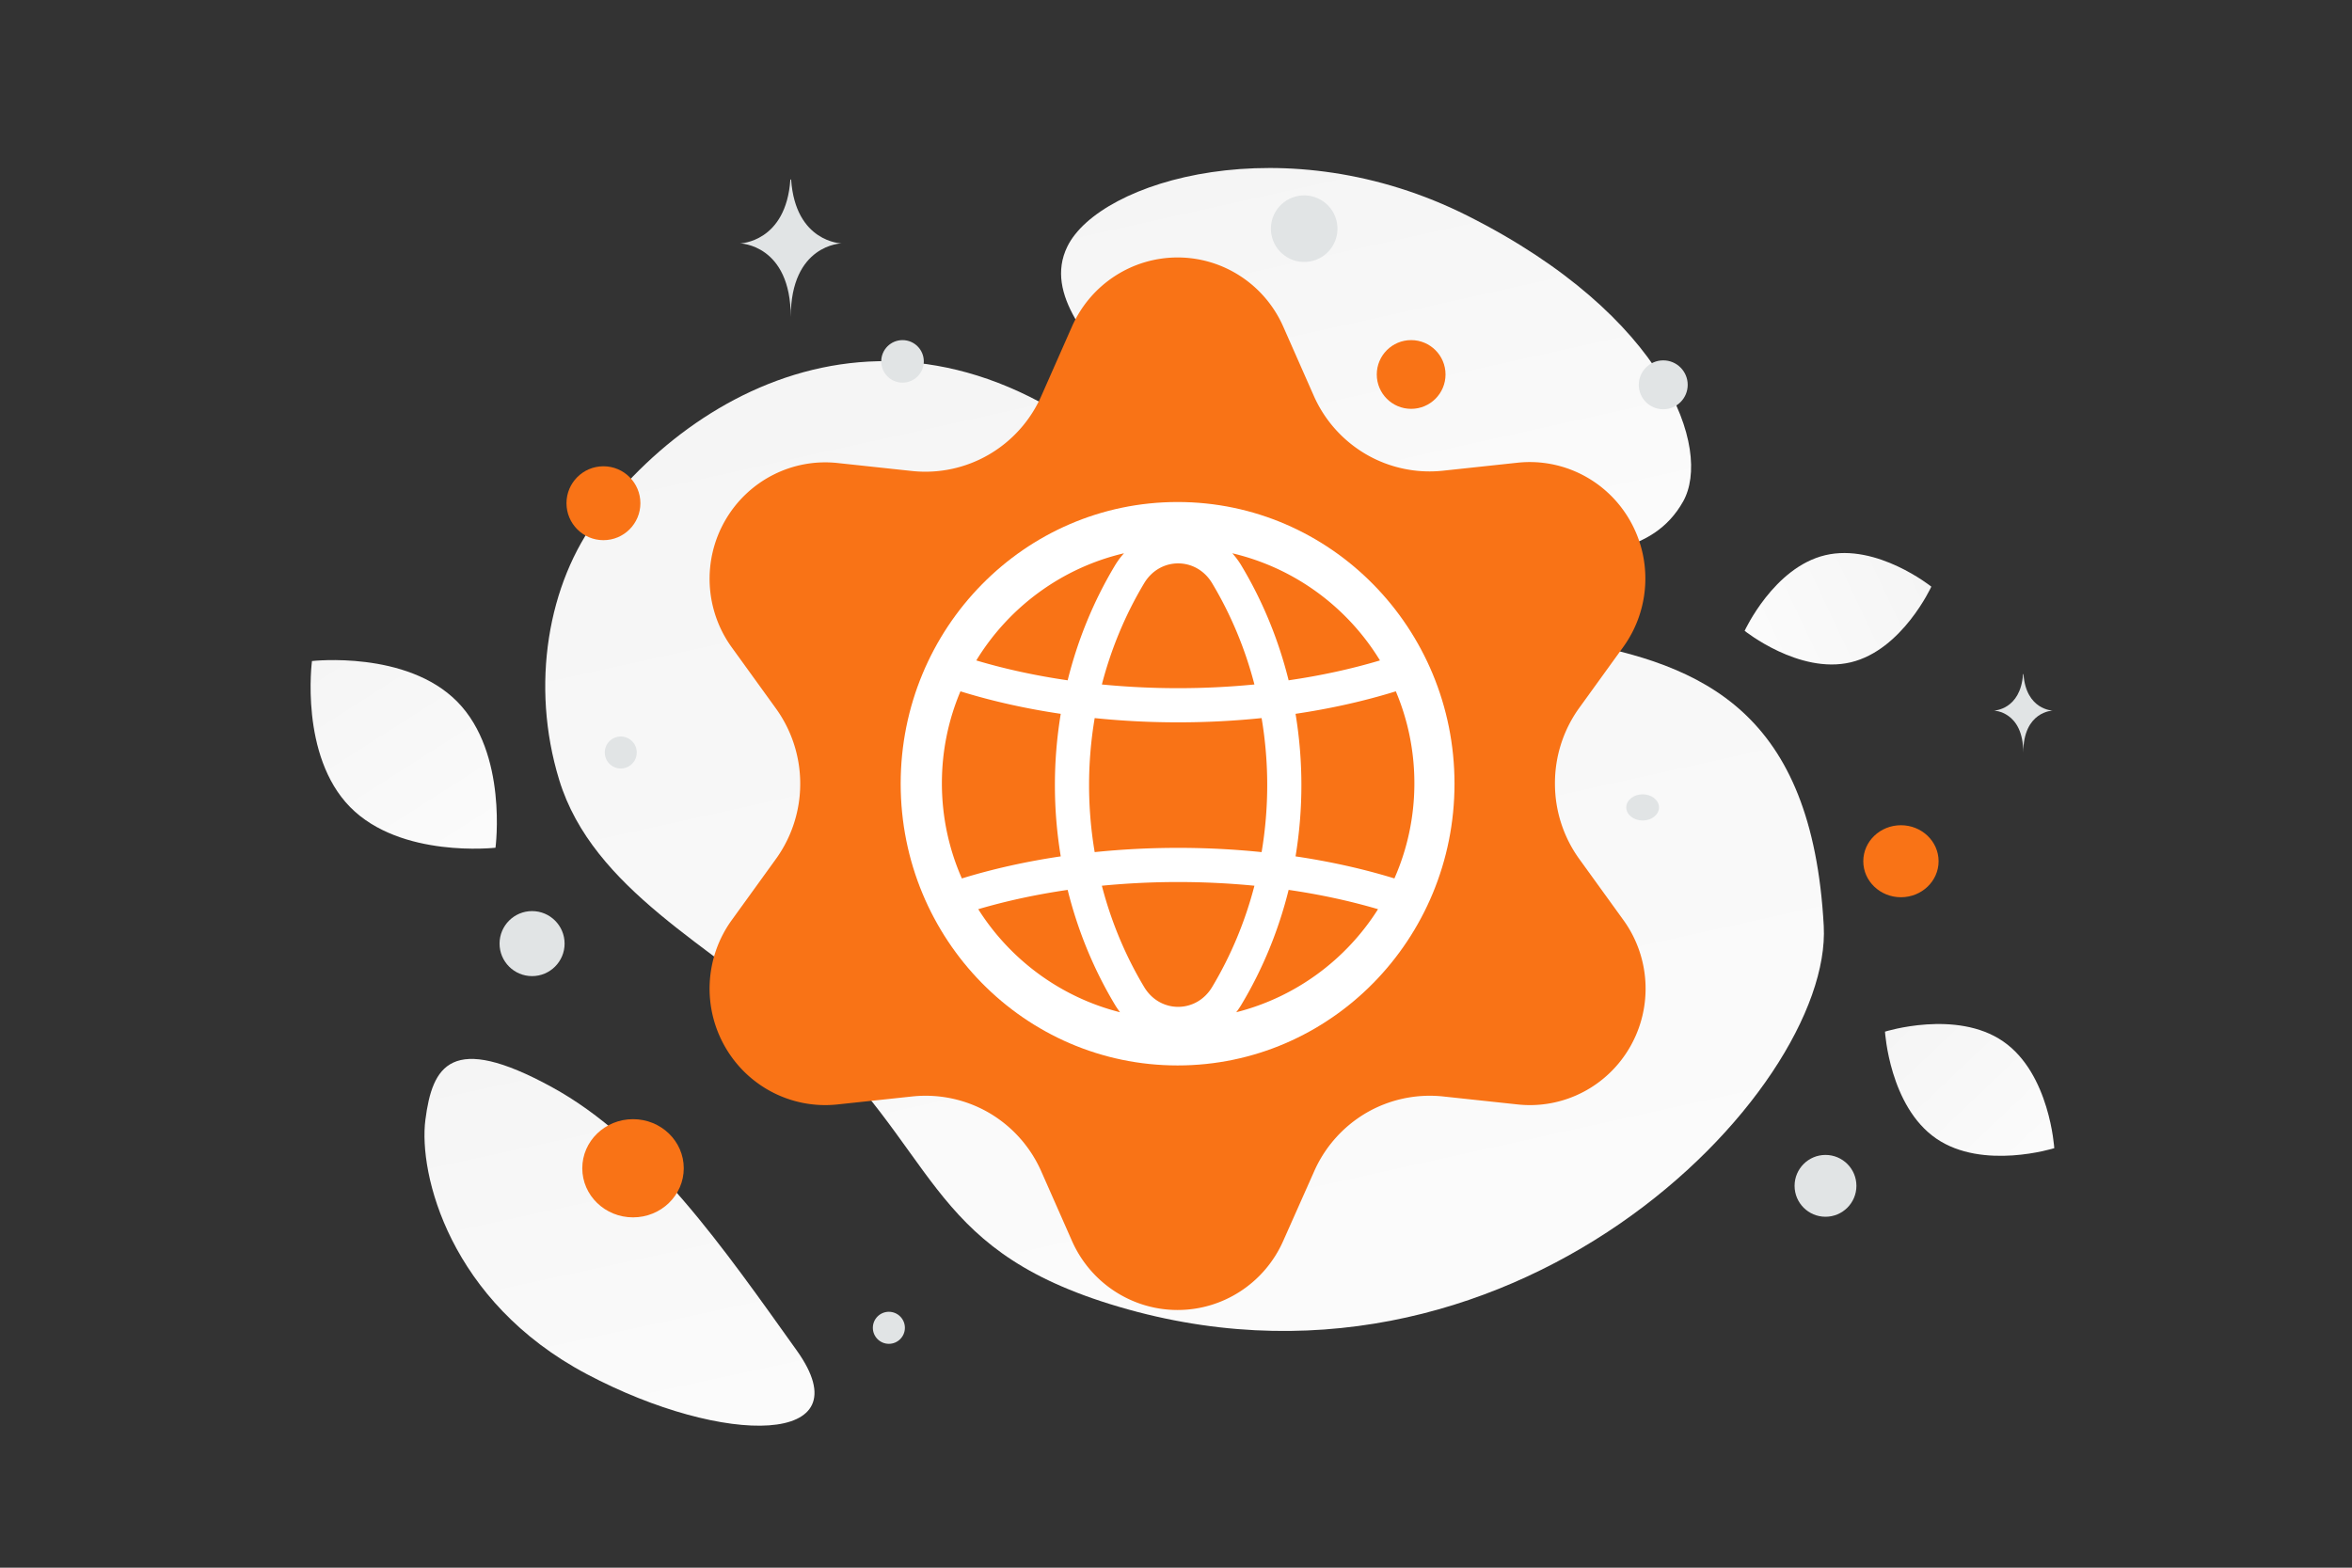 <svg width="900" height="600" viewBox="0 0 900 600" fill="none" xmlns="http://www.w3.org/2000/svg"><rect x="0" y="0" width="900" height="600" fill="#333333" stroke="none"/><path fill="transparent" d="M0 0h900v600H0z"/><path d="M697.861 354.38c3.442 63.422-120.554 192.384-273.387 144.651-71.081-22.202-65.06-59.053-119.11-107.619-32.217-28.946-78.507-50.834-91.381-92.909-11.122-36.317-4.302-75.353 14.98-100.743 43.365-57.101 130.91-96.201 217.17-6.234 86.26 89.967 242.833-.717 251.728 162.854z" fill="url(#a)"/><path d="M644.056 191.92c-11.362 20.279-36.248 23.065-76.116 19.211-29.983-2.903-57.326-5.15-87.312-21.499-20.988-11.435-37.601-26.906-49.727-41.932-13.14-16.278-31.481-34.856-22.49-53.312C420.767 69.034 492.22 47.68 561.603 82.6c76.217 38.371 93.569 89.5 82.453 109.32z" fill="url(#b)"/><path d="M304.876 516.864c-27.87-38.99-56.413-80.429-93.78-100.84-38.544-21.063-45.652-8.082-48.32 12.557-2.668 20.638 9.223 69.538 61.824 97.36 52.615 27.83 106.353 27.413 80.276-9.077z" fill="url(#c)"/><path d="M708.176 253.49c-19.724 4.672-40.584-12.055-40.584-12.055s11.132-24.293 30.862-28.951c19.723-4.673 40.577 12.04 40.577 12.04s-11.132 24.293-30.855 28.966z" fill="url(#d)"/><path d="M740.872 435.734c17.882 12.316 45.2 3.707 45.2 3.707s-1.692-28.576-19.585-40.881c-17.882-12.316-45.188-3.719-45.188-3.719s1.691 28.576 19.573 40.893z" fill="url(#e)"/><path d="M133.966 308.878c19.385 19.73 55.636 15.57 55.636 15.57s4.797-36.149-14.607-55.868c-19.385-19.73-55.618-15.582-55.618-15.582s-4.797 36.149 14.589 55.88z" fill="url(#f)"/><ellipse cx="727.4" cy="329.619" rx="14.407" ry="13.78" transform="rotate(180 727.4 329.619)" fill="#f97316"/><ellipse cx="242.228" cy="447.13" rx="19.418" ry="18.791" transform="rotate(180 242.228 447.13)" fill="#f97316"/><circle r="14.141" transform="matrix(-1 0 0 1 230.907 192.599)" fill="#f97316"/><circle r="13.154" transform="matrix(-1 0 0 1 539.981 143.322)" fill="#f97316"/><circle r="11.83" transform="matrix(-1 0 0 1 698.533 453.856)" fill="#E1E4E5"/><circle r="12.443" transform="matrix(-1 0 0 1 203.6 361.144)" fill="#E1E4E5"/><circle r="6.131" transform="matrix(-1 0 0 1 340.129 508.19)" fill="#E1E4E5"/><circle r="9.358" transform="matrix(-1 0 0 1 636.445 147.282)" fill="#E1E4E5"/><circle r="6.121" transform="scale(1 -1) rotate(-75 -68.895 -298.787)" fill="#E1E4E5"/><circle r="8.143" transform="matrix(-1 0 0 1 345.354 138.311)" fill="#E1E4E5"/><ellipse rx="6.264" ry="5.011" transform="matrix(-1 0 0 1 628.56 309.02)" fill="#E1E4E5"/><circle r="12.739" transform="scale(1 -1) rotate(-75 192.496 -368.95)" fill="#E1E4E5"/><path d="M774.13 258.004h.164c.97 13.748 11.195 13.96 11.195 13.96s-11.275.22-11.275 16.106c0-15.886-11.274-16.106-11.274-16.106s10.22-.212 11.19-13.96zM302.44 68.723h.282c1.671 24.06 19.28 24.43 19.28 24.43s-19.417.385-19.417 28.186c0-27.8-19.418-28.186-19.418-28.186s17.602-.37 19.273-24.43z" fill="#E1E4E5"/><path fill-rule="evenodd" clip-rule="evenodd" d="m398.491 151.489 11.686-26.475c7.097-16.101 22.944-26.475 40.432-26.475 17.488 0 33.335 10.374 40.432 26.475l11.686 26.475a48.733 48.733 0 0 0 19.994 22.379 48.357 48.357 0 0 0 29.391 6.289l28.592-3.066c17.387-1.853 34.227 6.787 42.964 22.044 8.749 15.248 7.757 34.258-2.532 48.497l-16.928 23.431a49.17 49.17 0 0 0-9.198 28.892 49.168 49.168 0 0 0 9.286 28.781l16.929 23.431c10.289 14.239 11.281 33.249 2.532 48.497-8.737 15.257-25.577 23.896-42.965 22.044l-28.591-3.066a48.356 48.356 0 0 0-29.391 6.288 48.734 48.734 0 0 0-19.994 22.492l-11.775 26.475c-7.097 16.101-22.944 26.475-40.432 26.475-17.488 0-33.335-10.374-40.432-26.475l-11.686-26.475a48.734 48.734 0 0 0-19.994-22.492 48.356 48.356 0 0 0-29.391-6.288l-28.68 3.066c-17.388 1.852-34.227-6.787-42.965-22.044-8.749-15.248-7.756-34.258 2.532-48.497l16.929-23.431a49.168 49.168 0 0 0 9.286-28.781 49.165 49.165 0 0 0-9.286-28.78l-16.929-23.431c-10.288-14.239-11.281-33.249-2.532-48.497 8.746-15.248 25.579-23.885 42.965-22.044l28.591 3.066a48.355 48.355 0 0 0 29.391-6.289 48.728 48.728 0 0 0 20.083-22.491z" fill="#f97316"/><path fill-rule="evenodd" clip-rule="evenodd" d="M450.609 407.777c-58.521 0-105.962-48.274-105.962-107.822s47.441-107.821 105.962-107.821 105.962 48.273 105.962 107.821c0 59.548-47.441 107.822-105.962 107.822z" fill="#fff"/><path fill-rule="evenodd" clip-rule="evenodd" d="M430.099 211.757a29.929 29.929 0 0 0-3.497 4.733c-8.235 13.749-14.254 28.571-18.054 43.888-12.111-1.762-23.87-4.298-34.966-7.608 12.412-20.353 32.642-35.415 56.517-41.013zm-62.356 52.906c12.087 3.733 24.925 6.581 38.157 8.542a167.368 167.368 0 0 0-.002 54.553c-13.116 1.945-25.844 4.761-37.836 8.447-4.915-11.146-7.643-23.472-7.643-36.435 0-12.479 2.528-24.367 7.101-35.18.073.025.148.05.223.073zm6.587 83.312c12.199 19.317 31.515 33.691 54.264 39.442a30.47 30.47 0 0 1-1.992-2.93c-8.238-13.754-14.257-28.58-18.058-43.902-11.838 1.724-23.34 4.187-34.214 7.39zm47.302-8.981c3.509 13.53 8.905 26.614 16.189 38.775l.001.001c6.053 10.11 19.947 10.11 26 0l.001-.001c7.283-12.161 12.68-25.245 16.189-38.775a301.1 301.1 0 0 0-58.38 0zm71.467 1.592c-3.801 15.321-9.82 30.147-18.057 43.901a30.718 30.718 0 0 1-1.99 2.927c22.745-5.753 42.057-20.127 54.255-39.443-10.873-3.201-22.372-5.663-34.208-7.385zm40.475-4.385c-11.991-3.684-24.716-6.499-37.828-8.443a167.353 167.353 0 0 0-.003-54.555c13.225-1.962 26.055-4.808 38.134-8.54.08-.025.158-.05.236-.078 4.573 10.815 7.103 22.705 7.103 35.185 0 12.962-2.728 25.286-7.642 36.431zm-50.814-10.072a313.83 313.83 0 0 0-63.876-.001 154.266 154.266 0 0 1 .002-51.294c21.063 2.172 42.81 2.172 63.871-.001a154.25 154.25 0 0 1 .003 51.296zm-61.125-64.16a301.027 301.027 0 0 0 58.373-.002c-3.509-13.523-8.904-26.602-16.184-38.757-6.064-10.117-19.951-10.111-26.002-.003l-.001.001c-7.281 12.156-12.676 25.236-16.186 38.761zm71.46-1.594c12.108-1.762 23.863-4.298 34.955-7.609-12.411-20.348-32.637-35.408-56.507-41.007a29.93 29.93 0 0 1 3.497 4.728l.001.002c8.235 13.749 14.253 28.57 18.054 43.886z" fill="#f97316"/><defs><linearGradient id="a" x1="549.66" y1="734.544" x2="317.719" y2="-311.893" gradientUnits="userSpaceOnUse"><stop stop-color="#fff"/><stop offset="1" stop-color="#EEE"/></linearGradient><linearGradient id="b" x1="567.51" y1="323.346" x2="466.232" y2="-131.754" gradientUnits="userSpaceOnUse"><stop stop-color="#fff"/><stop offset="1" stop-color="#EEE"/></linearGradient><linearGradient id="c" x1="273.756" y1="644.857" x2="182.317" y2="222.001" gradientUnits="userSpaceOnUse"><stop stop-color="#fff"/><stop offset="1" stop-color="#EEE"/></linearGradient><linearGradient id="d" x1="633.903" y1="265.107" x2="806.561" y2="183.538" gradientUnits="userSpaceOnUse"><stop stop-color="#fff"/><stop offset="1" stop-color="#EEE"/></linearGradient><linearGradient id="e" x1="810.528" y1="476.146" x2="669.769" y2="327.72" gradientUnits="userSpaceOnUse"><stop stop-color="#fff"/><stop offset="1" stop-color="#EEE"/></linearGradient><linearGradient id="f" x1="211.31" y1="376.273" x2="71.164" y2="156.582" gradientUnits="userSpaceOnUse"><stop stop-color="#fff"/><stop offset="1" stop-color="#EEE"/></linearGradient></defs></svg>